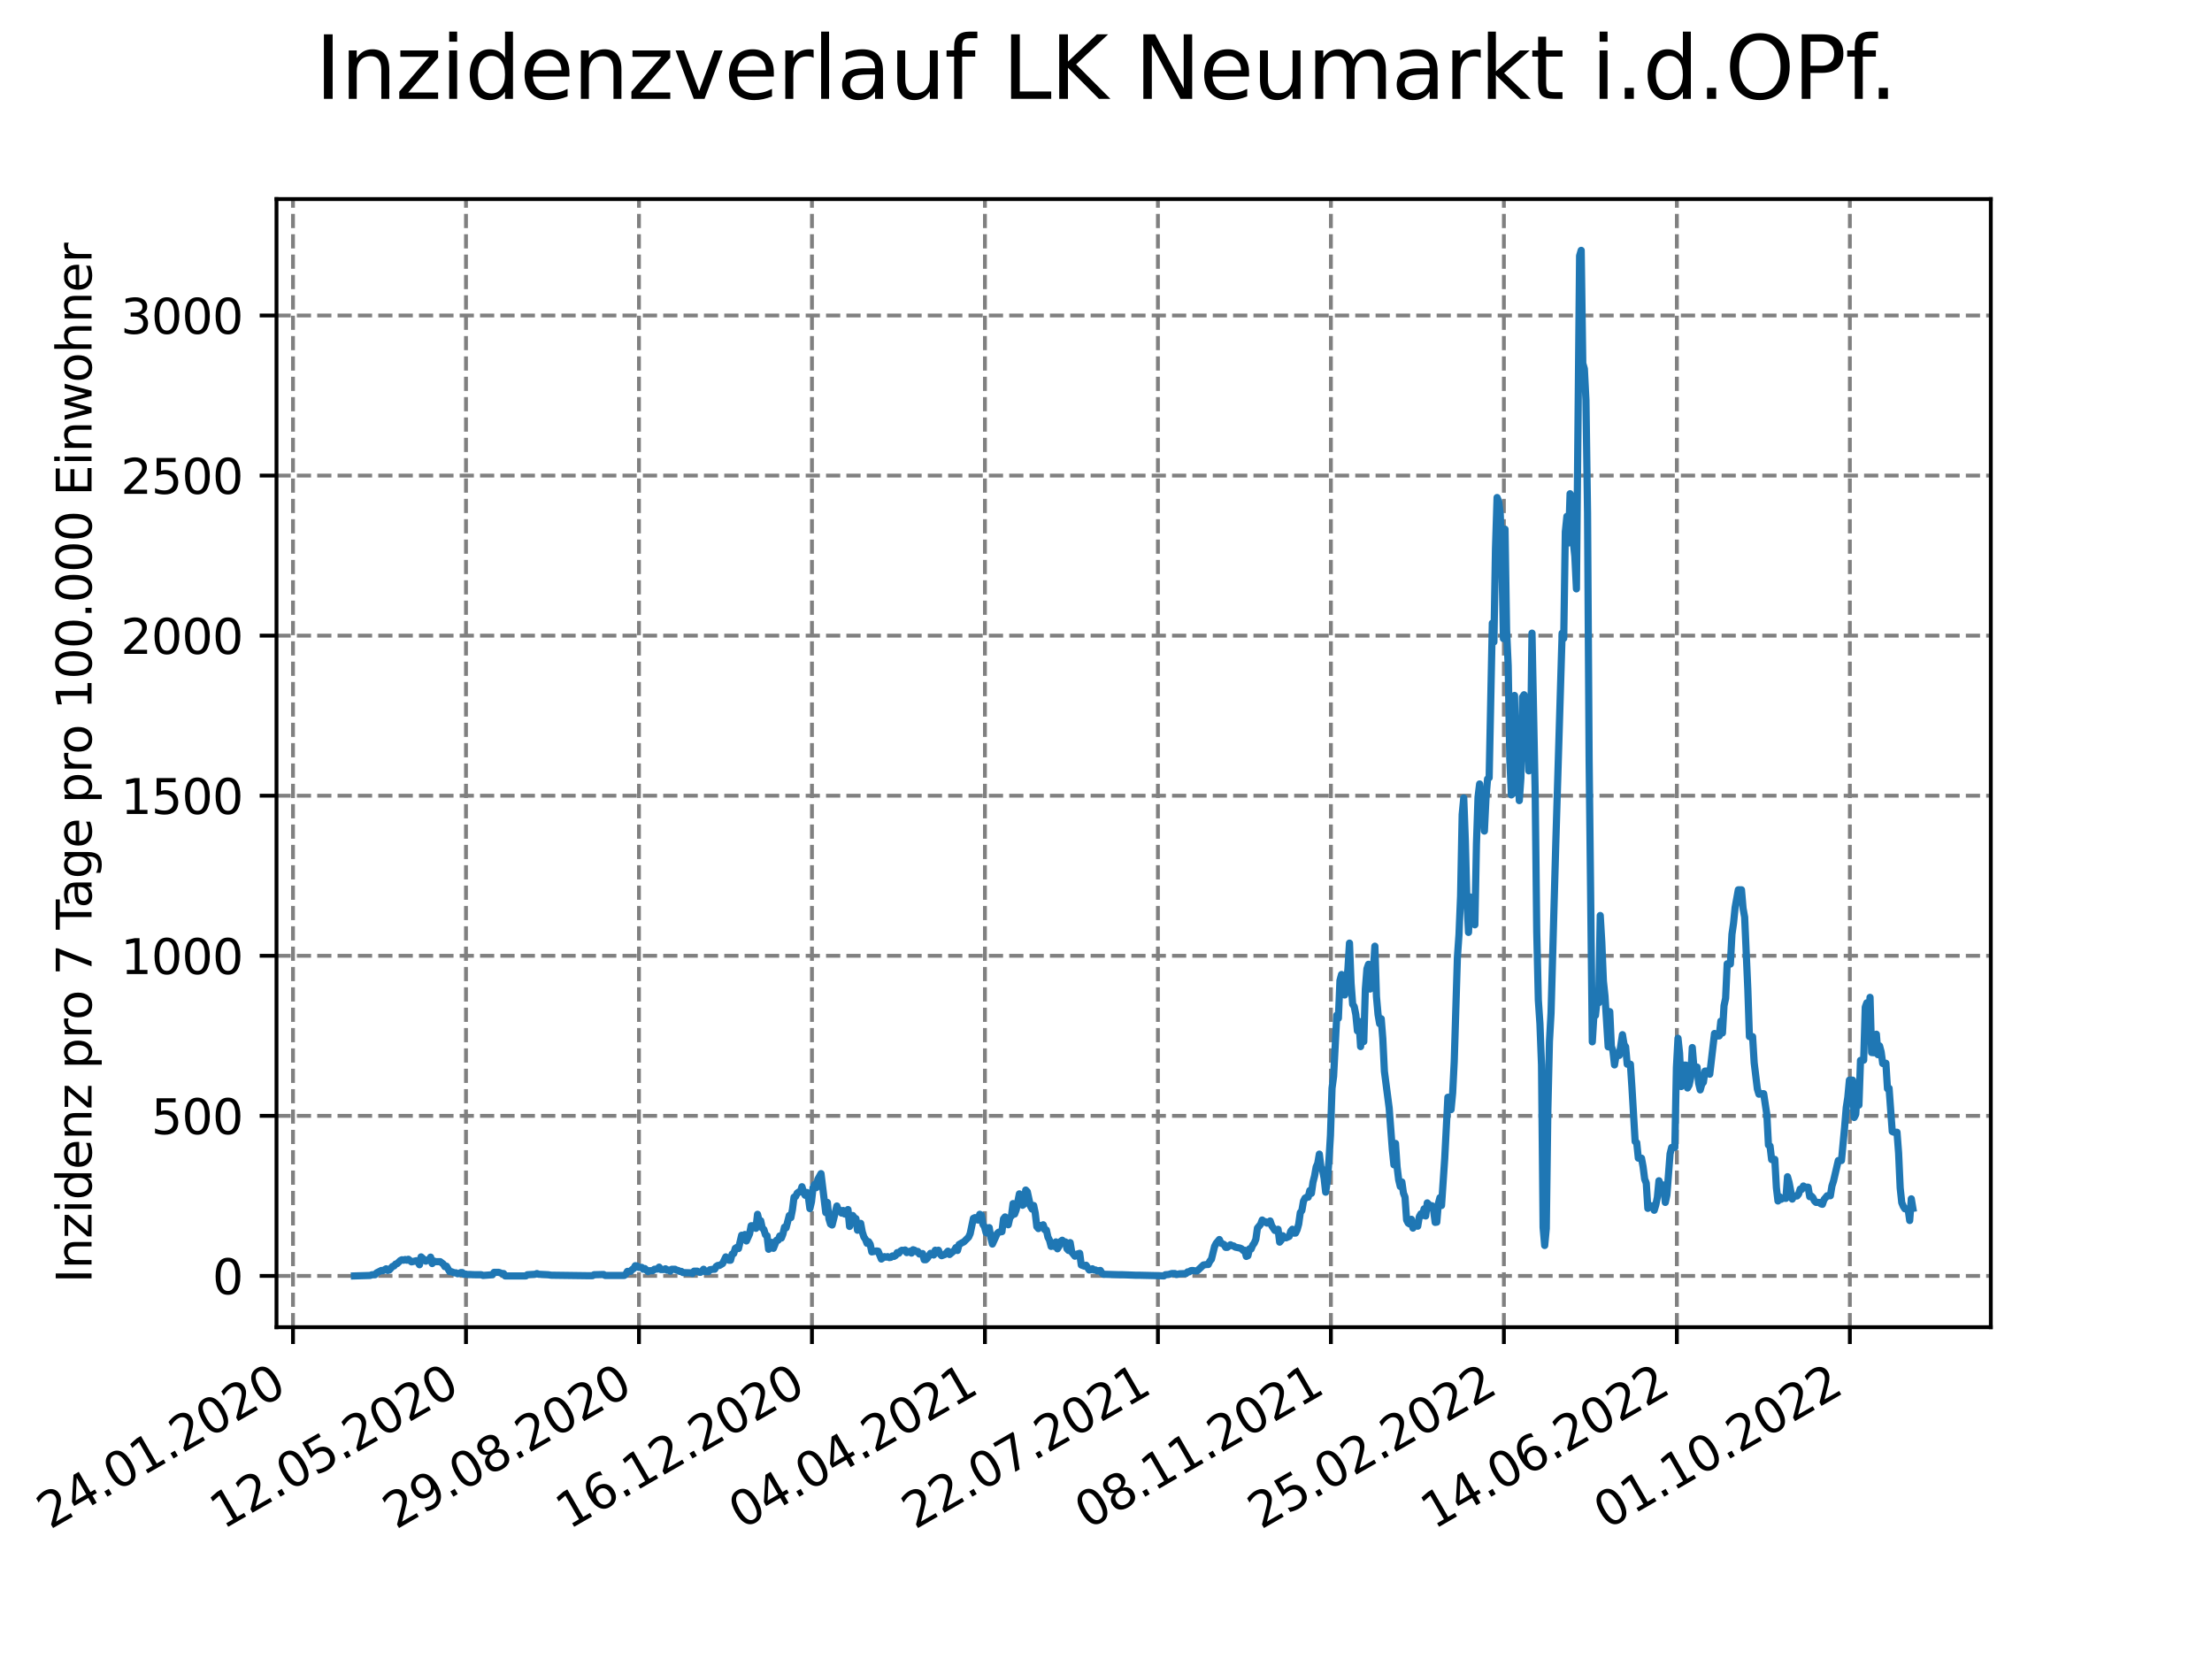 <?xml version="1.0" encoding="utf-8" standalone="no"?>
<!DOCTYPE svg PUBLIC "-//W3C//DTD SVG 1.1//EN"
  "http://www.w3.org/Graphics/SVG/1.1/DTD/svg11.dtd">
<svg xmlns:xlink="http://www.w3.org/1999/xlink" width="460.8pt" height="345.6pt" viewBox="0 0 460.8 345.6" xmlns="http://www.w3.org/2000/svg" version="1.1">
 <defs>
  <style type="text/css">*{stroke-linejoin: round; stroke-linecap: butt}</style>
 </defs>
 <g id="figure_1">
  <g id="patch_1">
   <path d="M 0 345.6 
L 460.8 345.6 
L 460.8 0 
L 0 0 
z
" style="fill: #ffffff"/>
  </g>
  <g id="axes_1">
   <g id="patch_2">
    <path d="M 57.6 276.48 
L 414.72 276.48 
L 414.72 41.472 
L 57.6 41.472 
z
" style="fill: #ffffff"/>
   </g>
   <g id="matplotlib.axis_1">
    <g id="xtick_1">
     <g id="line2d_1">
      <path d="M 61.036 276.48 
L 61.036 41.472 
" clip-path="url(#pb396ad5cb1)" style="fill: none; stroke-dasharray: 2.96,1.28; stroke-dashoffset: 0; stroke: #808080; stroke-width: 0.8"/>
     </g>
     <g id="line2d_2">
      <defs>
       <path id="m4ee3f00792" d="M 0 0 
L 0 3.5 
" style="stroke: #000000; stroke-width: 0.8"/>
      </defs>
      <g>
       <use xlink:href="#m4ee3f00792" x="61.036" y="276.48" style="stroke: #000000; stroke-width: 0.8"/>
      </g>
     </g>
     <g id="text_1">
      <!-- 24.01.2020 -->
      <g transform="translate(10.41 318.689) rotate(-30) scale(0.1 -0.1)">
       <defs>
        <path id="DejaVuSans-32" d="M 1228 531 
L 3431 531 
L 3431 0 
L 469 0 
L 469 531 
Q 828 903 1448 1529 
Q 2069 2156 2228 2338 
Q 2531 2678 2651 2914 
Q 2772 3150 2772 3378 
Q 2772 3750 2511 3984 
Q 2250 4219 1831 4219 
Q 1534 4219 1204 4116 
Q 875 4013 500 3803 
L 500 4441 
Q 881 4594 1212 4672 
Q 1544 4750 1819 4750 
Q 2544 4750 2975 4387 
Q 3406 4025 3406 3419 
Q 3406 3131 3298 2873 
Q 3191 2616 2906 2266 
Q 2828 2175 2409 1742 
Q 1991 1309 1228 531 
z
" transform="scale(0.016)"/>
        <path id="DejaVuSans-34" d="M 2419 4116 
L 825 1625 
L 2419 1625 
L 2419 4116 
z
M 2253 4666 
L 3047 4666 
L 3047 1625 
L 3713 1625 
L 3713 1100 
L 3047 1100 
L 3047 0 
L 2419 0 
L 2419 1100 
L 313 1100 
L 313 1709 
L 2253 4666 
z
" transform="scale(0.016)"/>
        <path id="DejaVuSans-2e" d="M 684 794 
L 1344 794 
L 1344 0 
L 684 0 
L 684 794 
z
" transform="scale(0.016)"/>
        <path id="DejaVuSans-30" d="M 2034 4250 
Q 1547 4250 1301 3770 
Q 1056 3291 1056 2328 
Q 1056 1369 1301 889 
Q 1547 409 2034 409 
Q 2525 409 2770 889 
Q 3016 1369 3016 2328 
Q 3016 3291 2770 3770 
Q 2525 4250 2034 4250 
z
M 2034 4750 
Q 2819 4750 3233 4129 
Q 3647 3509 3647 2328 
Q 3647 1150 3233 529 
Q 2819 -91 2034 -91 
Q 1250 -91 836 529 
Q 422 1150 422 2328 
Q 422 3509 836 4129 
Q 1250 4750 2034 4750 
z
" transform="scale(0.016)"/>
        <path id="DejaVuSans-31" d="M 794 531 
L 1825 531 
L 1825 4091 
L 703 3866 
L 703 4441 
L 1819 4666 
L 2450 4666 
L 2450 531 
L 3481 531 
L 3481 0 
L 794 0 
L 794 531 
z
" transform="scale(0.016)"/>
       </defs>
       <use xlink:href="#DejaVuSans-32"/>
       <use xlink:href="#DejaVuSans-34" x="63.623"/>
       <use xlink:href="#DejaVuSans-2e" x="127.246"/>
       <use xlink:href="#DejaVuSans-30" x="159.033"/>
       <use xlink:href="#DejaVuSans-31" x="222.656"/>
       <use xlink:href="#DejaVuSans-2e" x="286.279"/>
       <use xlink:href="#DejaVuSans-32" x="318.066"/>
       <use xlink:href="#DejaVuSans-30" x="381.689"/>
       <use xlink:href="#DejaVuSans-32" x="445.312"/>
       <use xlink:href="#DejaVuSans-30" x="508.936"/>
      </g>
     </g>
    </g>
    <g id="xtick_2">
     <g id="line2d_3">
      <path d="M 97.072 276.48 
L 97.072 41.472 
" clip-path="url(#pb396ad5cb1)" style="fill: none; stroke-dasharray: 2.96,1.28; stroke-dashoffset: 0; stroke: #808080; stroke-width: 0.8"/>
     </g>
     <g id="line2d_4">
      <g>
       <use xlink:href="#m4ee3f00792" x="97.072" y="276.48" style="stroke: #000000; stroke-width: 0.8"/>
      </g>
     </g>
     <g id="text_2">
      <!-- 12.05.2020 -->
      <g transform="translate(46.446 318.689) rotate(-30) scale(0.1 -0.1)">
       <defs>
        <path id="DejaVuSans-35" d="M 691 4666 
L 3169 4666 
L 3169 4134 
L 1269 4134 
L 1269 2991 
Q 1406 3038 1543 3061 
Q 1681 3084 1819 3084 
Q 2600 3084 3056 2656 
Q 3513 2228 3513 1497 
Q 3513 744 3044 326 
Q 2575 -91 1722 -91 
Q 1428 -91 1123 -41 
Q 819 9 494 109 
L 494 744 
Q 775 591 1075 516 
Q 1375 441 1709 441 
Q 2250 441 2565 725 
Q 2881 1009 2881 1497 
Q 2881 1984 2565 2268 
Q 2250 2553 1709 2553 
Q 1456 2553 1204 2497 
Q 953 2441 691 2322 
L 691 4666 
z
" transform="scale(0.016)"/>
       </defs>
       <use xlink:href="#DejaVuSans-31"/>
       <use xlink:href="#DejaVuSans-32" x="63.623"/>
       <use xlink:href="#DejaVuSans-2e" x="127.246"/>
       <use xlink:href="#DejaVuSans-30" x="159.033"/>
       <use xlink:href="#DejaVuSans-35" x="222.656"/>
       <use xlink:href="#DejaVuSans-2e" x="286.279"/>
       <use xlink:href="#DejaVuSans-32" x="318.066"/>
       <use xlink:href="#DejaVuSans-30" x="381.689"/>
       <use xlink:href="#DejaVuSans-32" x="445.312"/>
       <use xlink:href="#DejaVuSans-30" x="508.936"/>
      </g>
     </g>
    </g>
    <g id="xtick_3">
     <g id="line2d_5">
      <path d="M 133.108 276.48 
L 133.108 41.472 
" clip-path="url(#pb396ad5cb1)" style="fill: none; stroke-dasharray: 2.96,1.28; stroke-dashoffset: 0; stroke: #808080; stroke-width: 0.8"/>
     </g>
     <g id="line2d_6">
      <g>
       <use xlink:href="#m4ee3f00792" x="133.108" y="276.48" style="stroke: #000000; stroke-width: 0.8"/>
      </g>
     </g>
     <g id="text_3">
      <!-- 29.08.2020 -->
      <g transform="translate(82.482 318.689) rotate(-30) scale(0.1 -0.1)">
       <defs>
        <path id="DejaVuSans-39" d="M 703 97 
L 703 672 
Q 941 559 1184 500 
Q 1428 441 1663 441 
Q 2288 441 2617 861 
Q 2947 1281 2994 2138 
Q 2813 1869 2534 1725 
Q 2256 1581 1919 1581 
Q 1219 1581 811 2004 
Q 403 2428 403 3163 
Q 403 3881 828 4315 
Q 1253 4750 1959 4750 
Q 2769 4750 3195 4129 
Q 3622 3509 3622 2328 
Q 3622 1225 3098 567 
Q 2575 -91 1691 -91 
Q 1453 -91 1209 -44 
Q 966 3 703 97 
z
M 1959 2075 
Q 2384 2075 2632 2365 
Q 2881 2656 2881 3163 
Q 2881 3666 2632 3958 
Q 2384 4250 1959 4250 
Q 1534 4250 1286 3958 
Q 1038 3666 1038 3163 
Q 1038 2656 1286 2365 
Q 1534 2075 1959 2075 
z
" transform="scale(0.016)"/>
        <path id="DejaVuSans-38" d="M 2034 2216 
Q 1584 2216 1326 1975 
Q 1069 1734 1069 1313 
Q 1069 891 1326 650 
Q 1584 409 2034 409 
Q 2484 409 2743 651 
Q 3003 894 3003 1313 
Q 3003 1734 2745 1975 
Q 2488 2216 2034 2216 
z
M 1403 2484 
Q 997 2584 770 2862 
Q 544 3141 544 3541 
Q 544 4100 942 4425 
Q 1341 4750 2034 4750 
Q 2731 4750 3128 4425 
Q 3525 4100 3525 3541 
Q 3525 3141 3298 2862 
Q 3072 2584 2669 2484 
Q 3125 2378 3379 2068 
Q 3634 1759 3634 1313 
Q 3634 634 3220 271 
Q 2806 -91 2034 -91 
Q 1263 -91 848 271 
Q 434 634 434 1313 
Q 434 1759 690 2068 
Q 947 2378 1403 2484 
z
M 1172 3481 
Q 1172 3119 1398 2916 
Q 1625 2713 2034 2713 
Q 2441 2713 2670 2916 
Q 2900 3119 2900 3481 
Q 2900 3844 2670 4047 
Q 2441 4250 2034 4250 
Q 1625 4250 1398 4047 
Q 1172 3844 1172 3481 
z
" transform="scale(0.016)"/>
       </defs>
       <use xlink:href="#DejaVuSans-32"/>
       <use xlink:href="#DejaVuSans-39" x="63.623"/>
       <use xlink:href="#DejaVuSans-2e" x="127.246"/>
       <use xlink:href="#DejaVuSans-30" x="159.033"/>
       <use xlink:href="#DejaVuSans-38" x="222.656"/>
       <use xlink:href="#DejaVuSans-2e" x="286.279"/>
       <use xlink:href="#DejaVuSans-32" x="318.066"/>
       <use xlink:href="#DejaVuSans-30" x="381.689"/>
       <use xlink:href="#DejaVuSans-32" x="445.312"/>
       <use xlink:href="#DejaVuSans-30" x="508.936"/>
      </g>
     </g>
    </g>
    <g id="xtick_4">
     <g id="line2d_7">
      <path d="M 169.144 276.48 
L 169.144 41.472 
" clip-path="url(#pb396ad5cb1)" style="fill: none; stroke-dasharray: 2.96,1.28; stroke-dashoffset: 0; stroke: #808080; stroke-width: 0.8"/>
     </g>
     <g id="line2d_8">
      <g>
       <use xlink:href="#m4ee3f00792" x="169.144" y="276.48" style="stroke: #000000; stroke-width: 0.8"/>
      </g>
     </g>
     <g id="text_4">
      <!-- 16.12.2020 -->
      <g transform="translate(118.518 318.689) rotate(-30) scale(0.1 -0.1)">
       <defs>
        <path id="DejaVuSans-36" d="M 2113 2584 
Q 1688 2584 1439 2293 
Q 1191 2003 1191 1497 
Q 1191 994 1439 701 
Q 1688 409 2113 409 
Q 2538 409 2786 701 
Q 3034 994 3034 1497 
Q 3034 2003 2786 2293 
Q 2538 2584 2113 2584 
z
M 3366 4563 
L 3366 3988 
Q 3128 4100 2886 4159 
Q 2644 4219 2406 4219 
Q 1781 4219 1451 3797 
Q 1122 3375 1075 2522 
Q 1259 2794 1537 2939 
Q 1816 3084 2150 3084 
Q 2853 3084 3261 2657 
Q 3669 2231 3669 1497 
Q 3669 778 3244 343 
Q 2819 -91 2113 -91 
Q 1303 -91 875 529 
Q 447 1150 447 2328 
Q 447 3434 972 4092 
Q 1497 4750 2381 4750 
Q 2619 4750 2861 4703 
Q 3103 4656 3366 4563 
z
" transform="scale(0.016)"/>
       </defs>
       <use xlink:href="#DejaVuSans-31"/>
       <use xlink:href="#DejaVuSans-36" x="63.623"/>
       <use xlink:href="#DejaVuSans-2e" x="127.246"/>
       <use xlink:href="#DejaVuSans-31" x="159.033"/>
       <use xlink:href="#DejaVuSans-32" x="222.656"/>
       <use xlink:href="#DejaVuSans-2e" x="286.279"/>
       <use xlink:href="#DejaVuSans-32" x="318.066"/>
       <use xlink:href="#DejaVuSans-30" x="381.689"/>
       <use xlink:href="#DejaVuSans-32" x="445.312"/>
       <use xlink:href="#DejaVuSans-30" x="508.936"/>
      </g>
     </g>
    </g>
    <g id="xtick_5">
     <g id="line2d_9">
      <path d="M 205.18 276.48 
L 205.18 41.472 
" clip-path="url(#pb396ad5cb1)" style="fill: none; stroke-dasharray: 2.96,1.28; stroke-dashoffset: 0; stroke: #808080; stroke-width: 0.8"/>
     </g>
     <g id="line2d_10">
      <g>
       <use xlink:href="#m4ee3f00792" x="205.18" y="276.48" style="stroke: #000000; stroke-width: 0.8"/>
      </g>
     </g>
     <g id="text_5">
      <!-- 04.04.2021 -->
      <g transform="translate(154.554 318.689) rotate(-30) scale(0.1 -0.1)">
       <use xlink:href="#DejaVuSans-30"/>
       <use xlink:href="#DejaVuSans-34" x="63.623"/>
       <use xlink:href="#DejaVuSans-2e" x="127.246"/>
       <use xlink:href="#DejaVuSans-30" x="159.033"/>
       <use xlink:href="#DejaVuSans-34" x="222.656"/>
       <use xlink:href="#DejaVuSans-2e" x="286.279"/>
       <use xlink:href="#DejaVuSans-32" x="318.066"/>
       <use xlink:href="#DejaVuSans-30" x="381.689"/>
       <use xlink:href="#DejaVuSans-32" x="445.312"/>
       <use xlink:href="#DejaVuSans-31" x="508.936"/>
      </g>
     </g>
    </g>
    <g id="xtick_6">
     <g id="line2d_11">
      <path d="M 241.216 276.48 
L 241.216 41.472 
" clip-path="url(#pb396ad5cb1)" style="fill: none; stroke-dasharray: 2.96,1.28; stroke-dashoffset: 0; stroke: #808080; stroke-width: 0.8"/>
     </g>
     <g id="line2d_12">
      <g>
       <use xlink:href="#m4ee3f00792" x="241.216" y="276.48" style="stroke: #000000; stroke-width: 0.8"/>
      </g>
     </g>
     <g id="text_6">
      <!-- 22.07.2021 -->
      <g transform="translate(190.59 318.689) rotate(-30) scale(0.1 -0.1)">
       <defs>
        <path id="DejaVuSans-37" d="M 525 4666 
L 3525 4666 
L 3525 4397 
L 1831 0 
L 1172 0 
L 2766 4134 
L 525 4134 
L 525 4666 
z
" transform="scale(0.016)"/>
       </defs>
       <use xlink:href="#DejaVuSans-32"/>
       <use xlink:href="#DejaVuSans-32" x="63.623"/>
       <use xlink:href="#DejaVuSans-2e" x="127.246"/>
       <use xlink:href="#DejaVuSans-30" x="159.033"/>
       <use xlink:href="#DejaVuSans-37" x="222.656"/>
       <use xlink:href="#DejaVuSans-2e" x="286.279"/>
       <use xlink:href="#DejaVuSans-32" x="318.066"/>
       <use xlink:href="#DejaVuSans-30" x="381.689"/>
       <use xlink:href="#DejaVuSans-32" x="445.312"/>
       <use xlink:href="#DejaVuSans-31" x="508.936"/>
      </g>
     </g>
    </g>
    <g id="xtick_7">
     <g id="line2d_13">
      <path d="M 277.252 276.48 
L 277.252 41.472 
" clip-path="url(#pb396ad5cb1)" style="fill: none; stroke-dasharray: 2.96,1.28; stroke-dashoffset: 0; stroke: #808080; stroke-width: 0.8"/>
     </g>
     <g id="line2d_14">
      <g>
       <use xlink:href="#m4ee3f00792" x="277.252" y="276.48" style="stroke: #000000; stroke-width: 0.8"/>
      </g>
     </g>
     <g id="text_7">
      <!-- 08.11.2021 -->
      <g transform="translate(226.626 318.689) rotate(-30) scale(0.1 -0.1)">
       <use xlink:href="#DejaVuSans-30"/>
       <use xlink:href="#DejaVuSans-38" x="63.623"/>
       <use xlink:href="#DejaVuSans-2e" x="127.246"/>
       <use xlink:href="#DejaVuSans-31" x="159.033"/>
       <use xlink:href="#DejaVuSans-31" x="222.656"/>
       <use xlink:href="#DejaVuSans-2e" x="286.279"/>
       <use xlink:href="#DejaVuSans-32" x="318.066"/>
       <use xlink:href="#DejaVuSans-30" x="381.689"/>
       <use xlink:href="#DejaVuSans-32" x="445.312"/>
       <use xlink:href="#DejaVuSans-31" x="508.936"/>
      </g>
     </g>
    </g>
    <g id="xtick_8">
     <g id="line2d_15">
      <path d="M 313.287 276.48 
L 313.287 41.472 
" clip-path="url(#pb396ad5cb1)" style="fill: none; stroke-dasharray: 2.96,1.28; stroke-dashoffset: 0; stroke: #808080; stroke-width: 0.8"/>
     </g>
     <g id="line2d_16">
      <g>
       <use xlink:href="#m4ee3f00792" x="313.287" y="276.48" style="stroke: #000000; stroke-width: 0.8"/>
      </g>
     </g>
     <g id="text_8">
      <!-- 25.02.2022 -->
      <g transform="translate(262.662 318.689) rotate(-30) scale(0.1 -0.1)">
       <use xlink:href="#DejaVuSans-32"/>
       <use xlink:href="#DejaVuSans-35" x="63.623"/>
       <use xlink:href="#DejaVuSans-2e" x="127.246"/>
       <use xlink:href="#DejaVuSans-30" x="159.033"/>
       <use xlink:href="#DejaVuSans-32" x="222.656"/>
       <use xlink:href="#DejaVuSans-2e" x="286.279"/>
       <use xlink:href="#DejaVuSans-32" x="318.066"/>
       <use xlink:href="#DejaVuSans-30" x="381.689"/>
       <use xlink:href="#DejaVuSans-32" x="445.312"/>
       <use xlink:href="#DejaVuSans-32" x="508.936"/>
      </g>
     </g>
    </g>
    <g id="xtick_9">
     <g id="line2d_17">
      <path d="M 349.323 276.48 
L 349.323 41.472 
" clip-path="url(#pb396ad5cb1)" style="fill: none; stroke-dasharray: 2.96,1.28; stroke-dashoffset: 0; stroke: #808080; stroke-width: 0.8"/>
     </g>
     <g id="line2d_18">
      <g>
       <use xlink:href="#m4ee3f00792" x="349.323" y="276.48" style="stroke: #000000; stroke-width: 0.8"/>
      </g>
     </g>
     <g id="text_9">
      <!-- 14.06.2022 -->
      <g transform="translate(298.698 318.689) rotate(-30) scale(0.1 -0.1)">
       <use xlink:href="#DejaVuSans-31"/>
       <use xlink:href="#DejaVuSans-34" x="63.623"/>
       <use xlink:href="#DejaVuSans-2e" x="127.246"/>
       <use xlink:href="#DejaVuSans-30" x="159.033"/>
       <use xlink:href="#DejaVuSans-36" x="222.656"/>
       <use xlink:href="#DejaVuSans-2e" x="286.279"/>
       <use xlink:href="#DejaVuSans-32" x="318.066"/>
       <use xlink:href="#DejaVuSans-30" x="381.689"/>
       <use xlink:href="#DejaVuSans-32" x="445.312"/>
       <use xlink:href="#DejaVuSans-32" x="508.936"/>
      </g>
     </g>
    </g>
    <g id="xtick_10">
     <g id="line2d_19">
      <path d="M 385.359 276.48 
L 385.359 41.472 
" clip-path="url(#pb396ad5cb1)" style="fill: none; stroke-dasharray: 2.96,1.28; stroke-dashoffset: 0; stroke: #808080; stroke-width: 0.8"/>
     </g>
     <g id="line2d_20">
      <g>
       <use xlink:href="#m4ee3f00792" x="385.359" y="276.48" style="stroke: #000000; stroke-width: 0.8"/>
      </g>
     </g>
     <g id="text_10">
      <!-- 01.10.2022 -->
      <g transform="translate(334.734 318.689) rotate(-30) scale(0.1 -0.1)">
       <use xlink:href="#DejaVuSans-30"/>
       <use xlink:href="#DejaVuSans-31" x="63.623"/>
       <use xlink:href="#DejaVuSans-2e" x="127.246"/>
       <use xlink:href="#DejaVuSans-31" x="159.033"/>
       <use xlink:href="#DejaVuSans-30" x="222.656"/>
       <use xlink:href="#DejaVuSans-2e" x="286.279"/>
       <use xlink:href="#DejaVuSans-32" x="318.066"/>
       <use xlink:href="#DejaVuSans-30" x="381.689"/>
       <use xlink:href="#DejaVuSans-32" x="445.312"/>
       <use xlink:href="#DejaVuSans-32" x="508.936"/>
      </g>
     </g>
    </g>
   </g>
   <g id="matplotlib.axis_2">
    <g id="ytick_1">
     <g id="line2d_21">
      <path d="M 57.6 265.798 
L 414.72 265.798 
" clip-path="url(#pb396ad5cb1)" style="fill: none; stroke-dasharray: 2.96,1.28; stroke-dashoffset: 0; stroke: #808080; stroke-width: 0.8"/>
     </g>
     <g id="line2d_22">
      <defs>
       <path id="ma872ed4cdd" d="M 0 0 
L -3.5 0 
" style="stroke: #000000; stroke-width: 0.8"/>
      </defs>
      <g>
       <use xlink:href="#ma872ed4cdd" x="57.6" y="265.798" style="stroke: #000000; stroke-width: 0.8"/>
      </g>
     </g>
     <g id="text_11">
      <!-- 0 -->
      <g transform="translate(44.237 269.597) scale(0.1 -0.1)">
       <use xlink:href="#DejaVuSans-30"/>
      </g>
     </g>
    </g>
    <g id="ytick_2">
     <g id="line2d_23">
      <path d="M 57.6 232.452 
L 414.72 232.452 
" clip-path="url(#pb396ad5cb1)" style="fill: none; stroke-dasharray: 2.96,1.28; stroke-dashoffset: 0; stroke: #808080; stroke-width: 0.8"/>
     </g>
     <g id="line2d_24">
      <g>
       <use xlink:href="#ma872ed4cdd" x="57.6" y="232.452" style="stroke: #000000; stroke-width: 0.8"/>
      </g>
     </g>
     <g id="text_12">
      <!-- 500 -->
      <g transform="translate(31.512 236.251) scale(0.1 -0.1)">
       <use xlink:href="#DejaVuSans-35"/>
       <use xlink:href="#DejaVuSans-30" x="63.623"/>
       <use xlink:href="#DejaVuSans-30" x="127.246"/>
      </g>
     </g>
    </g>
    <g id="ytick_3">
     <g id="line2d_25">
      <path d="M 57.6 199.106 
L 414.72 199.106 
" clip-path="url(#pb396ad5cb1)" style="fill: none; stroke-dasharray: 2.96,1.28; stroke-dashoffset: 0; stroke: #808080; stroke-width: 0.8"/>
     </g>
     <g id="line2d_26">
      <g>
       <use xlink:href="#ma872ed4cdd" x="57.6" y="199.106" style="stroke: #000000; stroke-width: 0.8"/>
      </g>
     </g>
     <g id="text_13">
      <!-- 1000 -->
      <g transform="translate(25.15 202.906) scale(0.1 -0.1)">
       <use xlink:href="#DejaVuSans-31"/>
       <use xlink:href="#DejaVuSans-30" x="63.623"/>
       <use xlink:href="#DejaVuSans-30" x="127.246"/>
       <use xlink:href="#DejaVuSans-30" x="190.869"/>
      </g>
     </g>
    </g>
    <g id="ytick_4">
     <g id="line2d_27">
      <path d="M 57.6 165.761 
L 414.72 165.761 
" clip-path="url(#pb396ad5cb1)" style="fill: none; stroke-dasharray: 2.96,1.28; stroke-dashoffset: 0; stroke: #808080; stroke-width: 0.8"/>
     </g>
     <g id="line2d_28">
      <g>
       <use xlink:href="#ma872ed4cdd" x="57.6" y="165.761" style="stroke: #000000; stroke-width: 0.8"/>
      </g>
     </g>
     <g id="text_14">
      <!-- 1500 -->
      <g transform="translate(25.15 169.56) scale(0.1 -0.1)">
       <use xlink:href="#DejaVuSans-31"/>
       <use xlink:href="#DejaVuSans-35" x="63.623"/>
       <use xlink:href="#DejaVuSans-30" x="127.246"/>
       <use xlink:href="#DejaVuSans-30" x="190.869"/>
      </g>
     </g>
    </g>
    <g id="ytick_5">
     <g id="line2d_29">
      <path d="M 57.6 132.415 
L 414.72 132.415 
" clip-path="url(#pb396ad5cb1)" style="fill: none; stroke-dasharray: 2.96,1.28; stroke-dashoffset: 0; stroke: #808080; stroke-width: 0.8"/>
     </g>
     <g id="line2d_30">
      <g>
       <use xlink:href="#ma872ed4cdd" x="57.6" y="132.415" style="stroke: #000000; stroke-width: 0.8"/>
      </g>
     </g>
     <g id="text_15">
      <!-- 2000 -->
      <g transform="translate(25.15 136.214) scale(0.1 -0.1)">
       <use xlink:href="#DejaVuSans-32"/>
       <use xlink:href="#DejaVuSans-30" x="63.623"/>
       <use xlink:href="#DejaVuSans-30" x="127.246"/>
       <use xlink:href="#DejaVuSans-30" x="190.869"/>
      </g>
     </g>
    </g>
    <g id="ytick_6">
     <g id="line2d_31">
      <path d="M 57.6 99.069 
L 414.72 99.069 
" clip-path="url(#pb396ad5cb1)" style="fill: none; stroke-dasharray: 2.96,1.28; stroke-dashoffset: 0; stroke: #808080; stroke-width: 0.8"/>
     </g>
     <g id="line2d_32">
      <g>
       <use xlink:href="#ma872ed4cdd" x="57.6" y="99.069" style="stroke: #000000; stroke-width: 0.8"/>
      </g>
     </g>
     <g id="text_16">
      <!-- 2500 -->
      <g transform="translate(25.15 102.869) scale(0.1 -0.1)">
       <use xlink:href="#DejaVuSans-32"/>
       <use xlink:href="#DejaVuSans-35" x="63.623"/>
       <use xlink:href="#DejaVuSans-30" x="127.246"/>
       <use xlink:href="#DejaVuSans-30" x="190.869"/>
      </g>
     </g>
    </g>
    <g id="ytick_7">
     <g id="line2d_33">
      <path d="M 57.6 65.724 
L 414.72 65.724 
" clip-path="url(#pb396ad5cb1)" style="fill: none; stroke-dasharray: 2.96,1.28; stroke-dashoffset: 0; stroke: #808080; stroke-width: 0.8"/>
     </g>
     <g id="line2d_34">
      <g>
       <use xlink:href="#ma872ed4cdd" x="57.6" y="65.724" style="stroke: #000000; stroke-width: 0.8"/>
      </g>
     </g>
     <g id="text_17">
      <!-- 3000 -->
      <g transform="translate(25.15 69.523) scale(0.1 -0.1)">
       <defs>
        <path id="DejaVuSans-33" d="M 2597 2516 
Q 3050 2419 3304 2112 
Q 3559 1806 3559 1356 
Q 3559 666 3084 287 
Q 2609 -91 1734 -91 
Q 1441 -91 1130 -33 
Q 819 25 488 141 
L 488 750 
Q 750 597 1062 519 
Q 1375 441 1716 441 
Q 2309 441 2620 675 
Q 2931 909 2931 1356 
Q 2931 1769 2642 2001 
Q 2353 2234 1838 2234 
L 1294 2234 
L 1294 2753 
L 1863 2753 
Q 2328 2753 2575 2939 
Q 2822 3125 2822 3475 
Q 2822 3834 2567 4026 
Q 2313 4219 1838 4219 
Q 1578 4219 1281 4162 
Q 984 4106 628 3988 
L 628 4550 
Q 988 4650 1302 4700 
Q 1616 4750 1894 4750 
Q 2613 4750 3031 4423 
Q 3450 4097 3450 3541 
Q 3450 3153 3228 2886 
Q 3006 2619 2597 2516 
z
" transform="scale(0.016)"/>
       </defs>
       <use xlink:href="#DejaVuSans-33"/>
       <use xlink:href="#DejaVuSans-30" x="63.623"/>
       <use xlink:href="#DejaVuSans-30" x="127.246"/>
       <use xlink:href="#DejaVuSans-30" x="190.869"/>
      </g>
     </g>
    </g>
    <g id="text_18">
     <!-- Inzidenz pro 7 Tage pro 100.000 Einwohner -->
     <g transform="translate(19.07 267.301) rotate(-90) scale(0.1 -0.1)">
      <defs>
       <path id="DejaVuSans-49" d="M 628 4666 
L 1259 4666 
L 1259 0 
L 628 0 
L 628 4666 
z
" transform="scale(0.016)"/>
       <path id="DejaVuSans-6e" d="M 3513 2113 
L 3513 0 
L 2938 0 
L 2938 2094 
Q 2938 2591 2744 2837 
Q 2550 3084 2163 3084 
Q 1697 3084 1428 2787 
Q 1159 2491 1159 1978 
L 1159 0 
L 581 0 
L 581 3500 
L 1159 3500 
L 1159 2956 
Q 1366 3272 1645 3428 
Q 1925 3584 2291 3584 
Q 2894 3584 3203 3211 
Q 3513 2838 3513 2113 
z
" transform="scale(0.016)"/>
       <path id="DejaVuSans-7a" d="M 353 3500 
L 3084 3500 
L 3084 2975 
L 922 459 
L 3084 459 
L 3084 0 
L 275 0 
L 275 525 
L 2438 3041 
L 353 3041 
L 353 3500 
z
" transform="scale(0.016)"/>
       <path id="DejaVuSans-69" d="M 603 3500 
L 1178 3500 
L 1178 0 
L 603 0 
L 603 3500 
z
M 603 4863 
L 1178 4863 
L 1178 4134 
L 603 4134 
L 603 4863 
z
" transform="scale(0.016)"/>
       <path id="DejaVuSans-64" d="M 2906 2969 
L 2906 4863 
L 3481 4863 
L 3481 0 
L 2906 0 
L 2906 525 
Q 2725 213 2448 61 
Q 2172 -91 1784 -91 
Q 1150 -91 751 415 
Q 353 922 353 1747 
Q 353 2572 751 3078 
Q 1150 3584 1784 3584 
Q 2172 3584 2448 3432 
Q 2725 3281 2906 2969 
z
M 947 1747 
Q 947 1113 1208 752 
Q 1469 391 1925 391 
Q 2381 391 2643 752 
Q 2906 1113 2906 1747 
Q 2906 2381 2643 2742 
Q 2381 3103 1925 3103 
Q 1469 3103 1208 2742 
Q 947 2381 947 1747 
z
" transform="scale(0.016)"/>
       <path id="DejaVuSans-65" d="M 3597 1894 
L 3597 1613 
L 953 1613 
Q 991 1019 1311 708 
Q 1631 397 2203 397 
Q 2534 397 2845 478 
Q 3156 559 3463 722 
L 3463 178 
Q 3153 47 2828 -22 
Q 2503 -91 2169 -91 
Q 1331 -91 842 396 
Q 353 884 353 1716 
Q 353 2575 817 3079 
Q 1281 3584 2069 3584 
Q 2775 3584 3186 3129 
Q 3597 2675 3597 1894 
z
M 3022 2063 
Q 3016 2534 2758 2815 
Q 2500 3097 2075 3097 
Q 1594 3097 1305 2825 
Q 1016 2553 972 2059 
L 3022 2063 
z
" transform="scale(0.016)"/>
       <path id="DejaVuSans-20" transform="scale(0.016)"/>
       <path id="DejaVuSans-70" d="M 1159 525 
L 1159 -1331 
L 581 -1331 
L 581 3500 
L 1159 3500 
L 1159 2969 
Q 1341 3281 1617 3432 
Q 1894 3584 2278 3584 
Q 2916 3584 3314 3078 
Q 3713 2572 3713 1747 
Q 3713 922 3314 415 
Q 2916 -91 2278 -91 
Q 1894 -91 1617 61 
Q 1341 213 1159 525 
z
M 3116 1747 
Q 3116 2381 2855 2742 
Q 2594 3103 2138 3103 
Q 1681 3103 1420 2742 
Q 1159 2381 1159 1747 
Q 1159 1113 1420 752 
Q 1681 391 2138 391 
Q 2594 391 2855 752 
Q 3116 1113 3116 1747 
z
" transform="scale(0.016)"/>
       <path id="DejaVuSans-72" d="M 2631 2963 
Q 2534 3019 2420 3045 
Q 2306 3072 2169 3072 
Q 1681 3072 1420 2755 
Q 1159 2438 1159 1844 
L 1159 0 
L 581 0 
L 581 3500 
L 1159 3500 
L 1159 2956 
Q 1341 3275 1631 3429 
Q 1922 3584 2338 3584 
Q 2397 3584 2469 3576 
Q 2541 3569 2628 3553 
L 2631 2963 
z
" transform="scale(0.016)"/>
       <path id="DejaVuSans-6f" d="M 1959 3097 
Q 1497 3097 1228 2736 
Q 959 2375 959 1747 
Q 959 1119 1226 758 
Q 1494 397 1959 397 
Q 2419 397 2687 759 
Q 2956 1122 2956 1747 
Q 2956 2369 2687 2733 
Q 2419 3097 1959 3097 
z
M 1959 3584 
Q 2709 3584 3137 3096 
Q 3566 2609 3566 1747 
Q 3566 888 3137 398 
Q 2709 -91 1959 -91 
Q 1206 -91 779 398 
Q 353 888 353 1747 
Q 353 2609 779 3096 
Q 1206 3584 1959 3584 
z
" transform="scale(0.016)"/>
       <path id="DejaVuSans-54" d="M -19 4666 
L 3928 4666 
L 3928 4134 
L 2272 4134 
L 2272 0 
L 1638 0 
L 1638 4134 
L -19 4134 
L -19 4666 
z
" transform="scale(0.016)"/>
       <path id="DejaVuSans-61" d="M 2194 1759 
Q 1497 1759 1228 1600 
Q 959 1441 959 1056 
Q 959 750 1161 570 
Q 1363 391 1709 391 
Q 2188 391 2477 730 
Q 2766 1069 2766 1631 
L 2766 1759 
L 2194 1759 
z
M 3341 1997 
L 3341 0 
L 2766 0 
L 2766 531 
Q 2569 213 2275 61 
Q 1981 -91 1556 -91 
Q 1019 -91 701 211 
Q 384 513 384 1019 
Q 384 1609 779 1909 
Q 1175 2209 1959 2209 
L 2766 2209 
L 2766 2266 
Q 2766 2663 2505 2880 
Q 2244 3097 1772 3097 
Q 1472 3097 1187 3025 
Q 903 2953 641 2809 
L 641 3341 
Q 956 3463 1253 3523 
Q 1550 3584 1831 3584 
Q 2591 3584 2966 3190 
Q 3341 2797 3341 1997 
z
" transform="scale(0.016)"/>
       <path id="DejaVuSans-67" d="M 2906 1791 
Q 2906 2416 2648 2759 
Q 2391 3103 1925 3103 
Q 1463 3103 1205 2759 
Q 947 2416 947 1791 
Q 947 1169 1205 825 
Q 1463 481 1925 481 
Q 2391 481 2648 825 
Q 2906 1169 2906 1791 
z
M 3481 434 
Q 3481 -459 3084 -895 
Q 2688 -1331 1869 -1331 
Q 1566 -1331 1297 -1286 
Q 1028 -1241 775 -1147 
L 775 -588 
Q 1028 -725 1275 -790 
Q 1522 -856 1778 -856 
Q 2344 -856 2625 -561 
Q 2906 -266 2906 331 
L 2906 616 
Q 2728 306 2450 153 
Q 2172 0 1784 0 
Q 1141 0 747 490 
Q 353 981 353 1791 
Q 353 2603 747 3093 
Q 1141 3584 1784 3584 
Q 2172 3584 2450 3431 
Q 2728 3278 2906 2969 
L 2906 3500 
L 3481 3500 
L 3481 434 
z
" transform="scale(0.016)"/>
       <path id="DejaVuSans-45" d="M 628 4666 
L 3578 4666 
L 3578 4134 
L 1259 4134 
L 1259 2753 
L 3481 2753 
L 3481 2222 
L 1259 2222 
L 1259 531 
L 3634 531 
L 3634 0 
L 628 0 
L 628 4666 
z
" transform="scale(0.016)"/>
       <path id="DejaVuSans-77" d="M 269 3500 
L 844 3500 
L 1563 769 
L 2278 3500 
L 2956 3500 
L 3675 769 
L 4391 3500 
L 4966 3500 
L 4050 0 
L 3372 0 
L 2619 2869 
L 1863 0 
L 1184 0 
L 269 3500 
z
" transform="scale(0.016)"/>
       <path id="DejaVuSans-68" d="M 3513 2113 
L 3513 0 
L 2938 0 
L 2938 2094 
Q 2938 2591 2744 2837 
Q 2550 3084 2163 3084 
Q 1697 3084 1428 2787 
Q 1159 2491 1159 1978 
L 1159 0 
L 581 0 
L 581 4863 
L 1159 4863 
L 1159 2956 
Q 1366 3272 1645 3428 
Q 1925 3584 2291 3584 
Q 2894 3584 3203 3211 
Q 3513 2838 3513 2113 
z
" transform="scale(0.016)"/>
      </defs>
      <use xlink:href="#DejaVuSans-49"/>
      <use xlink:href="#DejaVuSans-6e" x="29.492"/>
      <use xlink:href="#DejaVuSans-7a" x="92.871"/>
      <use xlink:href="#DejaVuSans-69" x="145.361"/>
      <use xlink:href="#DejaVuSans-64" x="173.145"/>
      <use xlink:href="#DejaVuSans-65" x="236.621"/>
      <use xlink:href="#DejaVuSans-6e" x="298.145"/>
      <use xlink:href="#DejaVuSans-7a" x="361.523"/>
      <use xlink:href="#DejaVuSans-20" x="414.014"/>
      <use xlink:href="#DejaVuSans-70" x="445.801"/>
      <use xlink:href="#DejaVuSans-72" x="509.277"/>
      <use xlink:href="#DejaVuSans-6f" x="548.141"/>
      <use xlink:href="#DejaVuSans-20" x="609.322"/>
      <use xlink:href="#DejaVuSans-37" x="641.109"/>
      <use xlink:href="#DejaVuSans-20" x="704.732"/>
      <use xlink:href="#DejaVuSans-54" x="736.52"/>
      <use xlink:href="#DejaVuSans-61" x="781.104"/>
      <use xlink:href="#DejaVuSans-67" x="842.383"/>
      <use xlink:href="#DejaVuSans-65" x="905.859"/>
      <use xlink:href="#DejaVuSans-20" x="967.383"/>
      <use xlink:href="#DejaVuSans-70" x="999.17"/>
      <use xlink:href="#DejaVuSans-72" x="1062.646"/>
      <use xlink:href="#DejaVuSans-6f" x="1101.51"/>
      <use xlink:href="#DejaVuSans-20" x="1162.691"/>
      <use xlink:href="#DejaVuSans-31" x="1194.479"/>
      <use xlink:href="#DejaVuSans-30" x="1258.102"/>
      <use xlink:href="#DejaVuSans-30" x="1321.725"/>
      <use xlink:href="#DejaVuSans-2e" x="1385.348"/>
      <use xlink:href="#DejaVuSans-30" x="1417.135"/>
      <use xlink:href="#DejaVuSans-30" x="1480.758"/>
      <use xlink:href="#DejaVuSans-30" x="1544.381"/>
      <use xlink:href="#DejaVuSans-20" x="1608.004"/>
      <use xlink:href="#DejaVuSans-45" x="1639.791"/>
      <use xlink:href="#DejaVuSans-69" x="1702.975"/>
      <use xlink:href="#DejaVuSans-6e" x="1730.758"/>
      <use xlink:href="#DejaVuSans-77" x="1794.137"/>
      <use xlink:href="#DejaVuSans-6f" x="1875.924"/>
      <use xlink:href="#DejaVuSans-68" x="1937.105"/>
      <use xlink:href="#DejaVuSans-6e" x="2000.484"/>
      <use xlink:href="#DejaVuSans-65" x="2063.863"/>
      <use xlink:href="#DejaVuSans-72" x="2125.387"/>
     </g>
    </g>
   </g>
   <g id="line2d_35">
    <path d="M 73.833 265.798 
L 77.139 265.699 
L 77.469 265.55 
L 78.131 265.55 
L 78.461 265.154 
L 79.453 264.658 
L 79.784 264.708 
L 80.445 264.311 
L 80.775 264.658 
L 81.106 264.559 
L 81.767 263.816 
L 82.098 263.716 
L 82.428 263.32 
L 82.759 263.221 
L 83.42 262.577 
L 83.751 262.428 
L 84.081 262.527 
L 84.412 262.378 
L 84.743 262.527 
L 85.073 262.329 
L 85.735 262.874 
L 86.726 262.626 
L 87.057 262.923 
L 87.388 263.469 
L 87.718 261.833 
L 88.71 262.725 
L 89.041 262.477 
L 89.371 262.577 
L 89.702 261.883 
L 90.032 263.221 
L 90.363 262.676 
L 90.694 262.824 
L 91.355 262.824 
L 91.685 262.824 
L 92.347 263.32 
L 92.677 263.865 
L 93.008 263.766 
L 93.669 264.906 
L 94 264.906 
L 94.661 265.154 
L 94.991 265.154 
L 95.322 265.352 
L 95.653 265.302 
L 95.983 265.104 
L 96.314 265.104 
L 96.645 265.451 
L 96.975 265.401 
L 97.306 265.5 
L 97.967 265.5 
L 98.959 265.55 
L 100.281 265.55 
L 100.612 265.699 
L 101.934 265.6 
L 102.595 265.55 
L 102.926 265.054 
L 103.918 265.054 
L 104.579 265.302 
L 104.91 265.302 
L 105.24 265.798 
L 109.538 265.798 
L 109.869 265.55 
L 111.522 265.451 
L 111.852 265.302 
L 112.183 265.451 
L 114.167 265.55 
L 114.828 265.649 
L 122.101 265.748 
L 122.762 265.748 
L 123.424 265.748 
L 123.754 265.55 
L 125.738 265.5 
L 126.068 265.699 
L 130.036 265.699 
L 130.366 265.451 
L 130.697 264.856 
L 131.358 264.856 
L 131.689 264.46 
L 132.019 264.262 
L 132.35 263.667 
L 132.68 263.716 
L 133.011 264.014 
L 133.672 264.014 
L 134.003 264.41 
L 134.334 264.262 
L 134.995 264.906 
L 135.325 264.708 
L 135.987 264.708 
L 136.317 264.41 
L 136.978 264.361 
L 137.309 263.964 
L 137.64 264.46 
L 138.301 264.46 
L 138.631 264.311 
L 138.962 264.608 
L 139.293 264.559 
L 139.623 264.807 
L 139.954 264.41 
L 140.615 264.41 
L 140.946 264.608 
L 141.276 264.658 
L 141.607 264.856 
L 141.937 264.856 
L 142.268 265.104 
L 143.921 265.154 
L 144.252 265.302 
L 144.582 264.807 
L 145.244 264.807 
L 145.574 265.005 
L 145.905 265.054 
L 146.235 264.807 
L 146.566 264.41 
L 146.897 264.906 
L 147.558 264.906 
L 147.888 264.509 
L 148.55 264.41 
L 148.88 264.41 
L 149.211 263.816 
L 149.541 263.617 
L 149.872 263.617 
L 150.533 263.221 
L 151.194 261.833 
L 151.525 262.329 
L 151.856 262.527 
L 152.186 262.527 
L 152.517 261.239 
L 152.847 261.139 
L 153.178 260.049 
L 153.509 259.851 
L 153.839 260.099 
L 154.5 257.323 
L 154.831 257.72 
L 155.162 257.175 
L 155.492 258.513 
L 156.153 257.026 
L 156.484 255.341 
L 156.815 255.341 
L 157.476 255.886 
L 157.807 252.962 
L 158.137 254.3 
L 158.468 254.3 
L 158.798 255.837 
L 159.129 256.134 
L 159.46 257.224 
L 159.79 257.423 
L 160.121 260.247 
L 160.451 259.306 
L 160.782 258.81 
L 161.113 260.049 
L 161.774 258.364 
L 162.104 258.364 
L 162.435 257.472 
L 162.766 257.918 
L 163.096 257.076 
L 163.427 255.638 
L 163.757 255.787 
L 164.419 253.21 
L 164.749 253.656 
L 165.08 251.971 
L 165.41 249.394 
L 165.741 249.246 
L 166.072 248.552 
L 166.402 248.304 
L 166.733 248.304 
L 167.063 247.214 
L 167.394 248.403 
L 167.725 248.998 
L 168.055 248.403 
L 168.386 249.295 
L 168.716 251.773 
L 169.047 250.336 
L 169.378 247.362 
L 169.708 246.718 
L 170.039 247.412 
L 170.37 245.677 
L 171.031 244.488 
L 172.023 252.615 
L 172.353 250.484 
L 172.684 253.904 
L 173.014 254.994 
L 173.345 255.192 
L 174.337 251.228 
L 174.667 252.169 
L 174.998 252.12 
L 175.329 252.715 
L 175.659 252.169 
L 175.99 252.913 
L 176.651 251.971 
L 176.982 255.49 
L 177.643 253.21 
L 177.973 253.706 
L 178.304 253.854 
L 178.635 256.283 
L 178.965 256.084 
L 179.296 254.846 
L 179.626 256.63 
L 179.957 257.67 
L 180.288 258.166 
L 180.618 259.008 
L 180.949 258.661 
L 181.279 259.207 
L 181.61 260.792 
L 182.602 260.594 
L 182.933 260.644 
L 183.594 262.279 
L 184.255 261.784 
L 184.586 261.883 
L 184.916 261.784 
L 185.247 261.982 
L 185.577 261.932 
L 185.908 261.635 
L 186.239 261.734 
L 186.569 261.536 
L 186.9 260.941 
L 187.23 261.09 
L 187.561 260.644 
L 187.892 260.446 
L 188.222 260.495 
L 188.553 260.396 
L 188.883 260.941 
L 189.545 260.644 
L 189.875 261.04 
L 190.206 260.346 
L 190.536 260.446 
L 190.867 260.743 
L 191.198 260.693 
L 191.528 261.239 
L 192.189 261.139 
L 192.52 262.428 
L 192.851 262.428 
L 193.181 262.131 
L 193.843 261.09 
L 194.173 261.338 
L 194.504 261.437 
L 194.834 260.446 
L 195.165 260.792 
L 195.496 260.446 
L 195.826 261.239 
L 196.157 261.585 
L 196.818 261.338 
L 197.479 260.644 
L 197.81 261.338 
L 198.802 260.495 
L 199.132 259.9 
L 199.463 260.495 
L 199.793 259.256 
L 200.455 258.86 
L 200.785 258.711 
L 201.777 257.72 
L 202.108 256.977 
L 202.769 253.805 
L 203.099 253.656 
L 203.43 254.102 
L 203.761 254.152 
L 204.091 252.962 
L 204.422 253.111 
L 204.752 255.044 
L 205.083 255.539 
L 205.414 256.778 
L 205.744 256.877 
L 206.075 255.738 
L 206.406 257.819 
L 206.736 259.157 
L 207.728 256.977 
L 208.059 256.679 
L 208.72 256.58 
L 209.05 253.904 
L 209.381 253.507 
L 209.712 254.647 
L 210.042 255.143 
L 210.373 253.656 
L 210.703 253.309 
L 211.034 250.732 
L 211.365 252.913 
L 211.695 252.021 
L 212.356 248.7 
L 212.687 249.642 
L 213.018 251.079 
L 213.348 250.831 
L 213.679 247.907 
L 214.009 248.254 
L 214.671 251.277 
L 215.001 251.872 
L 215.332 251.129 
L 215.662 252.715 
L 215.993 255.539 
L 216.324 255.936 
L 216.654 255.292 
L 216.985 255.49 
L 217.315 255.143 
L 217.646 256.184 
L 217.977 256.233 
L 218.307 257.72 
L 218.638 258.364 
L 218.969 259.653 
L 219.299 259.355 
L 219.63 259.653 
L 219.96 258.711 
L 220.291 260.148 
L 220.622 259.603 
L 220.952 258.612 
L 221.283 258.364 
L 221.613 258.711 
L 221.944 258.711 
L 222.275 260.148 
L 222.605 260.495 
L 222.936 258.86 
L 223.266 260.842 
L 223.928 261.685 
L 224.258 261.288 
L 224.919 261.09 
L 225.25 263.518 
L 225.911 263.766 
L 226.242 263.568 
L 226.903 264.559 
L 227.234 264.509 
L 227.564 264.311 
L 227.895 264.559 
L 228.225 264.559 
L 228.556 264.757 
L 229.217 264.658 
L 229.548 265.203 
L 229.878 265.451 
L 233.185 265.55 
L 233.846 265.55 
L 236.491 265.649 
L 237.152 265.649 
L 241.45 265.748 
L 242.442 265.798 
L 242.772 265.55 
L 243.433 265.5 
L 244.095 265.302 
L 244.756 265.302 
L 245.086 265.5 
L 245.748 265.352 
L 247.07 265.302 
L 247.401 264.955 
L 247.731 264.955 
L 248.062 264.708 
L 248.392 264.658 
L 249.054 264.757 
L 249.384 264.757 
L 250.707 263.518 
L 251.368 263.419 
L 251.698 263.419 
L 252.029 262.725 
L 252.36 262.329 
L 253.021 259.653 
L 253.351 259.008 
L 254.013 258.215 
L 254.343 258.959 
L 255.005 259.256 
L 255.335 259.851 
L 255.666 259.851 
L 256.327 259.306 
L 256.658 259.504 
L 256.988 259.554 
L 257.319 259.801 
L 258.311 260 
L 258.641 260.148 
L 258.972 260.495 
L 259.302 260.446 
L 259.633 261.734 
L 259.964 261.585 
L 260.294 260.148 
L 260.625 260.198 
L 260.955 259.405 
L 261.286 258.959 
L 261.617 258.166 
L 261.947 255.837 
L 262.608 255.044 
L 262.939 254.152 
L 263.27 254.449 
L 263.6 254.499 
L 263.931 254.796 
L 264.592 254.35 
L 264.923 255.341 
L 265.584 256.332 
L 266.245 256.084 
L 266.576 258.761 
L 266.906 258.364 
L 267.237 257.423 
L 267.568 257.819 
L 267.898 257.869 
L 268.559 257.571 
L 268.89 256.481 
L 269.221 256.084 
L 269.551 256.877 
L 269.882 256.877 
L 270.212 256.184 
L 270.543 254.994 
L 270.874 252.615 
L 271.204 252.169 
L 271.535 250.237 
L 271.865 249.592 
L 272.196 249.394 
L 272.527 249.394 
L 272.857 248.007 
L 273.188 248.601 
L 273.518 246.272 
L 273.849 244.984 
L 274.18 243.1 
L 274.51 242.357 
L 274.841 240.424 
L 275.171 243.15 
L 275.502 243.695 
L 275.833 245.43 
L 276.163 248.353 
L 276.494 246.024 
L 276.824 242.01 
L 277.155 236.559 
L 277.486 226.697 
L 277.816 224.219 
L 278.477 211.482 
L 278.808 212.127 
L 279.139 204.247 
L 279.469 203.008 
L 279.8 207.171 
L 280.131 207.27 
L 280.461 205.09 
L 280.792 201.918 
L 281.122 196.466 
L 281.453 204.842 
L 281.784 209.203 
L 282.114 209.698 
L 282.445 211.383 
L 282.775 214.753 
L 283.106 212.771 
L 283.437 218.024 
L 283.767 215.1 
L 284.098 216.983 
L 284.428 206.031 
L 284.759 201.819 
L 285.09 200.877 
L 285.42 206.031 
L 286.081 202.265 
L 286.412 197.111 
L 286.743 207.617 
L 287.073 211.334 
L 287.404 213.267 
L 287.734 212.226 
L 288.065 216.389 
L 288.396 223.178 
L 289.387 230.81 
L 290.049 239.483 
L 290.379 242.654 
L 290.71 238.194 
L 291.041 243.1 
L 291.371 245.776 
L 291.702 247.164 
L 292.032 246.222 
L 292.363 248.552 
L 292.694 249.394 
L 293.024 254.152 
L 293.355 254.796 
L 293.685 254.994 
L 294.016 254.003 
L 294.347 255.837 
L 294.677 254.895 
L 295.008 255.044 
L 295.338 255.44 
L 295.669 253.458 
L 296 252.863 
L 296.33 253.21 
L 296.661 251.823 
L 296.991 253.309 
L 297.322 250.584 
L 297.653 250.93 
L 297.983 251.624 
L 298.314 251.178 
L 298.644 252.12 
L 298.975 254.647 
L 299.306 254.598 
L 299.636 250.732 
L 299.967 249.493 
L 300.297 251.129 
L 300.959 241.366 
L 301.62 228.58 
L 301.95 228.58 
L 302.281 231.157 
L 302.612 227.688 
L 302.942 221.146 
L 303.604 199.44 
L 303.934 194.682 
L 304.265 186.704 
L 304.595 169.705 
L 304.926 166.236 
L 305.257 175.157 
L 305.587 187.744 
L 305.918 194.236 
L 306.248 186.852 
L 306.579 189.479 
L 306.91 189.33 
L 307.24 192.651 
L 307.571 175.85 
L 307.901 166.038 
L 308.232 163.312 
L 308.563 170.746 
L 308.893 165.84 
L 309.224 173.125 
L 309.554 166.385 
L 309.885 162.272 
L 310.216 162.024 
L 310.877 129.811 
L 311.207 133.726 
L 311.538 114.25 
L 311.869 103.645 
L 312.199 104.438 
L 312.53 107.064 
L 312.86 116.332 
L 313.191 133.032 
L 313.522 110.236 
L 313.852 131.348 
L 314.183 138.682 
L 314.513 157.96 
L 314.844 165.592 
L 315.175 165.295 
L 315.505 144.877 
L 315.836 163.709 
L 316.167 158.357 
L 316.497 166.781 
L 316.828 162.073 
L 317.158 145.224 
L 317.489 144.728 
L 317.82 150.477 
L 318.15 152.509 
L 318.481 160.587 
L 318.811 157.316 
L 319.142 131.893 
L 319.803 164.997 
L 320.134 194.236 
L 320.464 208.36 
L 320.795 213.267 
L 321.126 221.84 
L 321.456 255.688 
L 321.787 259.454 
L 322.117 255.936 
L 322.448 231.206 
L 322.779 216.934 
L 323.109 211.086 
L 324.101 175.652 
L 325.423 131.893 
L 325.754 132.983 
L 326.085 110.781 
L 326.415 107.56 
L 326.746 113.11 
L 327.076 102.852 
L 327.407 103.496 
L 327.738 112.813 
L 328.068 115.886 
L 328.399 122.675 
L 329.06 53.294 
L 329.391 52.154 
L 329.721 75.694 
L 330.052 76.834 
L 330.383 83.376 
L 330.713 106.866 
L 331.044 158.357 
L 331.705 217.033 
L 332.036 211.482 
L 332.366 211.532 
L 332.697 208.36 
L 333.027 208.905 
L 333.358 190.718 
L 333.689 196.367 
L 334.019 204.396 
L 334.35 207.518 
L 335.011 218.074 
L 335.342 210.739 
L 335.672 217.975 
L 336.003 218.916 
L 336.333 221.84 
L 336.664 219.858 
L 337.325 219.858 
L 337.986 215.546 
L 338.317 217.578 
L 338.648 218.074 
L 338.978 221.691 
L 339.64 221.691 
L 339.97 226.647 
L 340.631 237.798 
L 340.962 238.045 
L 341.293 241.267 
L 341.954 241.267 
L 342.284 243.051 
L 342.615 245.628 
L 342.946 246.47 
L 343.276 251.723 
L 343.607 251.228 
L 344.268 251.178 
L 344.599 252.12 
L 344.929 251.03 
L 345.26 249.394 
L 345.59 245.975 
L 345.921 246.817 
L 346.582 246.867 
L 346.913 250.484 
L 347.243 248.948 
L 347.905 240.375 
L 348.235 239.037 
L 348.896 239.037 
L 349.227 222.385 
L 349.558 216.29 
L 349.888 219.412 
L 350.219 226.35 
L 350.549 221.89 
L 351.211 221.89 
L 351.541 226.647 
L 351.872 226.052 
L 352.203 224.516 
L 352.533 218.222 
L 352.864 222.286 
L 353.525 222.286 
L 353.856 225.656 
L 354.186 227.044 
L 354.517 225.854 
L 354.847 225.458 
L 355.178 223.129 
L 355.839 223.129 
L 356.17 223.773 
L 357.162 215.298 
L 357.492 215.844 
L 358.153 215.794 
L 358.484 212.721 
L 358.815 215.199 
L 359.145 209.5 
L 359.476 207.964 
L 359.806 200.778 
L 360.468 200.828 
L 360.798 194.633 
L 361.129 192.304 
L 361.459 189.033 
L 362.121 185.366 
L 362.782 185.366 
L 363.112 189.231 
L 363.443 191.065 
L 364.104 206.081 
L 364.435 215.943 
L 365.096 215.943 
L 365.427 221.394 
L 366.088 226.845 
L 366.419 227.936 
L 367.08 227.837 
L 367.41 227.837 
L 368.072 232.247 
L 368.402 238.541 
L 368.733 238.739 
L 369.063 241.564 
L 369.725 241.515 
L 370.055 247.412 
L 370.386 250.187 
L 370.716 249.295 
L 371.047 249.84 
L 371.378 249.592 
L 372.039 249.642 
L 372.369 245.132 
L 372.7 246.322 
L 373.361 249.791 
L 373.692 249.146 
L 374.353 249.146 
L 374.684 248.75 
L 375.014 247.709 
L 375.345 247.759 
L 375.675 247.065 
L 376.006 247.313 
L 376.667 247.313 
L 376.998 249.295 
L 377.329 249.146 
L 377.659 249.493 
L 377.99 250.187 
L 378.32 250.484 
L 378.982 250.484 
L 379.312 250.782 
L 379.643 250.881 
L 379.973 249.89 
L 380.635 249.097 
L 381.296 249.097 
L 381.626 247.065 
L 381.957 246.024 
L 382.949 241.762 
L 383.61 241.762 
L 384.271 234.775 
L 384.602 230.76 
L 384.932 228.58 
L 385.263 225.012 
L 385.924 225.012 
L 386.255 232.792 
L 386.585 232.148 
L 386.916 226.796 
L 387.247 230.215 
L 387.577 220.898 
L 388.239 220.849 
L 388.569 209.798 
L 388.9 208.905 
L 389.23 213.564 
L 389.561 207.766 
L 389.892 219.263 
L 390.553 219.313 
L 390.883 215.447 
L 391.214 219.709 
L 391.545 217.875 
L 391.875 219.114 
L 392.206 221.543 
L 392.867 221.493 
L 393.198 226.796 
L 393.528 226.697 
L 394.189 235.716 
L 394.52 235.865 
L 395.181 235.865 
L 395.512 240.176 
L 395.842 247.461 
L 396.173 250.534 
L 396.504 251.327 
L 396.834 251.823 
L 397.495 251.872 
L 397.826 254.251 
L 398.157 249.741 
L 398.487 251.723 
L 398.487 251.723 
" clip-path="url(#pb396ad5cb1)" style="fill: none; stroke: #1f77b4; stroke-width: 1.5; stroke-linecap: square"/>
   </g>
   <g id="patch_3">
    <path d="M 57.6 276.48 
L 57.6 41.472 
" style="fill: none; stroke: #000000; stroke-width: 0.8; stroke-linejoin: miter; stroke-linecap: square"/>
   </g>
   <g id="patch_4">
    <path d="M 414.72 276.48 
L 414.72 41.472 
" style="fill: none; stroke: #000000; stroke-width: 0.8; stroke-linejoin: miter; stroke-linecap: square"/>
   </g>
   <g id="patch_5">
    <path d="M 57.6 276.48 
L 414.72 276.48 
" style="fill: none; stroke: #000000; stroke-width: 0.8; stroke-linejoin: miter; stroke-linecap: square"/>
   </g>
   <g id="patch_6">
    <path d="M 57.6 41.472 
L 414.72 41.472 
" style="fill: none; stroke: #000000; stroke-width: 0.8; stroke-linejoin: miter; stroke-linecap: square"/>
   </g>
  </g>
  <g id="text_19">
   <!-- Inzidenzverlauf LK Neumarkt i.d.OPf. -->
   <g transform="translate(65.67 20.589) scale(0.18 -0.18)">
    <defs>
     <path id="DejaVuSans-76" d="M 191 3500 
L 800 3500 
L 1894 563 
L 2988 3500 
L 3597 3500 
L 2284 0 
L 1503 0 
L 191 3500 
z
" transform="scale(0.016)"/>
     <path id="DejaVuSans-6c" d="M 603 4863 
L 1178 4863 
L 1178 0 
L 603 0 
L 603 4863 
z
" transform="scale(0.016)"/>
     <path id="DejaVuSans-75" d="M 544 1381 
L 544 3500 
L 1119 3500 
L 1119 1403 
Q 1119 906 1312 657 
Q 1506 409 1894 409 
Q 2359 409 2629 706 
Q 2900 1003 2900 1516 
L 2900 3500 
L 3475 3500 
L 3475 0 
L 2900 0 
L 2900 538 
Q 2691 219 2414 64 
Q 2138 -91 1772 -91 
Q 1169 -91 856 284 
Q 544 659 544 1381 
z
M 1991 3584 
L 1991 3584 
z
" transform="scale(0.016)"/>
     <path id="DejaVuSans-66" d="M 2375 4863 
L 2375 4384 
L 1825 4384 
Q 1516 4384 1395 4259 
Q 1275 4134 1275 3809 
L 1275 3500 
L 2222 3500 
L 2222 3053 
L 1275 3053 
L 1275 0 
L 697 0 
L 697 3053 
L 147 3053 
L 147 3500 
L 697 3500 
L 697 3744 
Q 697 4328 969 4595 
Q 1241 4863 1831 4863 
L 2375 4863 
z
" transform="scale(0.016)"/>
     <path id="DejaVuSans-4c" d="M 628 4666 
L 1259 4666 
L 1259 531 
L 3531 531 
L 3531 0 
L 628 0 
L 628 4666 
z
" transform="scale(0.016)"/>
     <path id="DejaVuSans-4b" d="M 628 4666 
L 1259 4666 
L 1259 2694 
L 3353 4666 
L 4166 4666 
L 1850 2491 
L 4331 0 
L 3500 0 
L 1259 2247 
L 1259 0 
L 628 0 
L 628 4666 
z
" transform="scale(0.016)"/>
     <path id="DejaVuSans-4e" d="M 628 4666 
L 1478 4666 
L 3547 763 
L 3547 4666 
L 4159 4666 
L 4159 0 
L 3309 0 
L 1241 3903 
L 1241 0 
L 628 0 
L 628 4666 
z
" transform="scale(0.016)"/>
     <path id="DejaVuSans-6d" d="M 3328 2828 
Q 3544 3216 3844 3400 
Q 4144 3584 4550 3584 
Q 5097 3584 5394 3201 
Q 5691 2819 5691 2113 
L 5691 0 
L 5113 0 
L 5113 2094 
Q 5113 2597 4934 2840 
Q 4756 3084 4391 3084 
Q 3944 3084 3684 2787 
Q 3425 2491 3425 1978 
L 3425 0 
L 2847 0 
L 2847 2094 
Q 2847 2600 2669 2842 
Q 2491 3084 2119 3084 
Q 1678 3084 1418 2786 
Q 1159 2488 1159 1978 
L 1159 0 
L 581 0 
L 581 3500 
L 1159 3500 
L 1159 2956 
Q 1356 3278 1631 3431 
Q 1906 3584 2284 3584 
Q 2666 3584 2933 3390 
Q 3200 3197 3328 2828 
z
" transform="scale(0.016)"/>
     <path id="DejaVuSans-6b" d="M 581 4863 
L 1159 4863 
L 1159 1991 
L 2875 3500 
L 3609 3500 
L 1753 1863 
L 3688 0 
L 2938 0 
L 1159 1709 
L 1159 0 
L 581 0 
L 581 4863 
z
" transform="scale(0.016)"/>
     <path id="DejaVuSans-74" d="M 1172 4494 
L 1172 3500 
L 2356 3500 
L 2356 3053 
L 1172 3053 
L 1172 1153 
Q 1172 725 1289 603 
Q 1406 481 1766 481 
L 2356 481 
L 2356 0 
L 1766 0 
Q 1100 0 847 248 
Q 594 497 594 1153 
L 594 3053 
L 172 3053 
L 172 3500 
L 594 3500 
L 594 4494 
L 1172 4494 
z
" transform="scale(0.016)"/>
     <path id="DejaVuSans-4f" d="M 2522 4238 
Q 1834 4238 1429 3725 
Q 1025 3213 1025 2328 
Q 1025 1447 1429 934 
Q 1834 422 2522 422 
Q 3209 422 3611 934 
Q 4013 1447 4013 2328 
Q 4013 3213 3611 3725 
Q 3209 4238 2522 4238 
z
M 2522 4750 
Q 3503 4750 4090 4092 
Q 4678 3434 4678 2328 
Q 4678 1225 4090 567 
Q 3503 -91 2522 -91 
Q 1538 -91 948 565 
Q 359 1222 359 2328 
Q 359 3434 948 4092 
Q 1538 4750 2522 4750 
z
" transform="scale(0.016)"/>
     <path id="DejaVuSans-50" d="M 1259 4147 
L 1259 2394 
L 2053 2394 
Q 2494 2394 2734 2622 
Q 2975 2850 2975 3272 
Q 2975 3691 2734 3919 
Q 2494 4147 2053 4147 
L 1259 4147 
z
M 628 4666 
L 2053 4666 
Q 2838 4666 3239 4311 
Q 3641 3956 3641 3272 
Q 3641 2581 3239 2228 
Q 2838 1875 2053 1875 
L 1259 1875 
L 1259 0 
L 628 0 
L 628 4666 
z
" transform="scale(0.016)"/>
    </defs>
    <use xlink:href="#DejaVuSans-49"/>
    <use xlink:href="#DejaVuSans-6e" x="29.492"/>
    <use xlink:href="#DejaVuSans-7a" x="92.871"/>
    <use xlink:href="#DejaVuSans-69" x="145.361"/>
    <use xlink:href="#DejaVuSans-64" x="173.145"/>
    <use xlink:href="#DejaVuSans-65" x="236.621"/>
    <use xlink:href="#DejaVuSans-6e" x="298.145"/>
    <use xlink:href="#DejaVuSans-7a" x="361.523"/>
    <use xlink:href="#DejaVuSans-76" x="414.014"/>
    <use xlink:href="#DejaVuSans-65" x="473.193"/>
    <use xlink:href="#DejaVuSans-72" x="534.717"/>
    <use xlink:href="#DejaVuSans-6c" x="575.83"/>
    <use xlink:href="#DejaVuSans-61" x="603.613"/>
    <use xlink:href="#DejaVuSans-75" x="664.893"/>
    <use xlink:href="#DejaVuSans-66" x="728.271"/>
    <use xlink:href="#DejaVuSans-20" x="763.477"/>
    <use xlink:href="#DejaVuSans-4c" x="795.264"/>
    <use xlink:href="#DejaVuSans-4b" x="850.977"/>
    <use xlink:href="#DejaVuSans-20" x="916.553"/>
    <use xlink:href="#DejaVuSans-4e" x="948.34"/>
    <use xlink:href="#DejaVuSans-65" x="1023.145"/>
    <use xlink:href="#DejaVuSans-75" x="1084.668"/>
    <use xlink:href="#DejaVuSans-6d" x="1148.047"/>
    <use xlink:href="#DejaVuSans-61" x="1245.459"/>
    <use xlink:href="#DejaVuSans-72" x="1306.738"/>
    <use xlink:href="#DejaVuSans-6b" x="1347.852"/>
    <use xlink:href="#DejaVuSans-74" x="1405.762"/>
    <use xlink:href="#DejaVuSans-20" x="1444.971"/>
    <use xlink:href="#DejaVuSans-69" x="1476.758"/>
    <use xlink:href="#DejaVuSans-2e" x="1504.541"/>
    <use xlink:href="#DejaVuSans-64" x="1536.328"/>
    <use xlink:href="#DejaVuSans-2e" x="1599.805"/>
    <use xlink:href="#DejaVuSans-4f" x="1631.592"/>
    <use xlink:href="#DejaVuSans-50" x="1710.303"/>
    <use xlink:href="#DejaVuSans-66" x="1770.605"/>
    <use xlink:href="#DejaVuSans-2e" x="1798.561"/>
   </g>
  </g>
 </g>
 <defs>
  <clipPath id="pb396ad5cb1">
   <rect x="57.6" y="41.472" width="357.12" height="235.008"/>
  </clipPath>
 </defs>
</svg>
